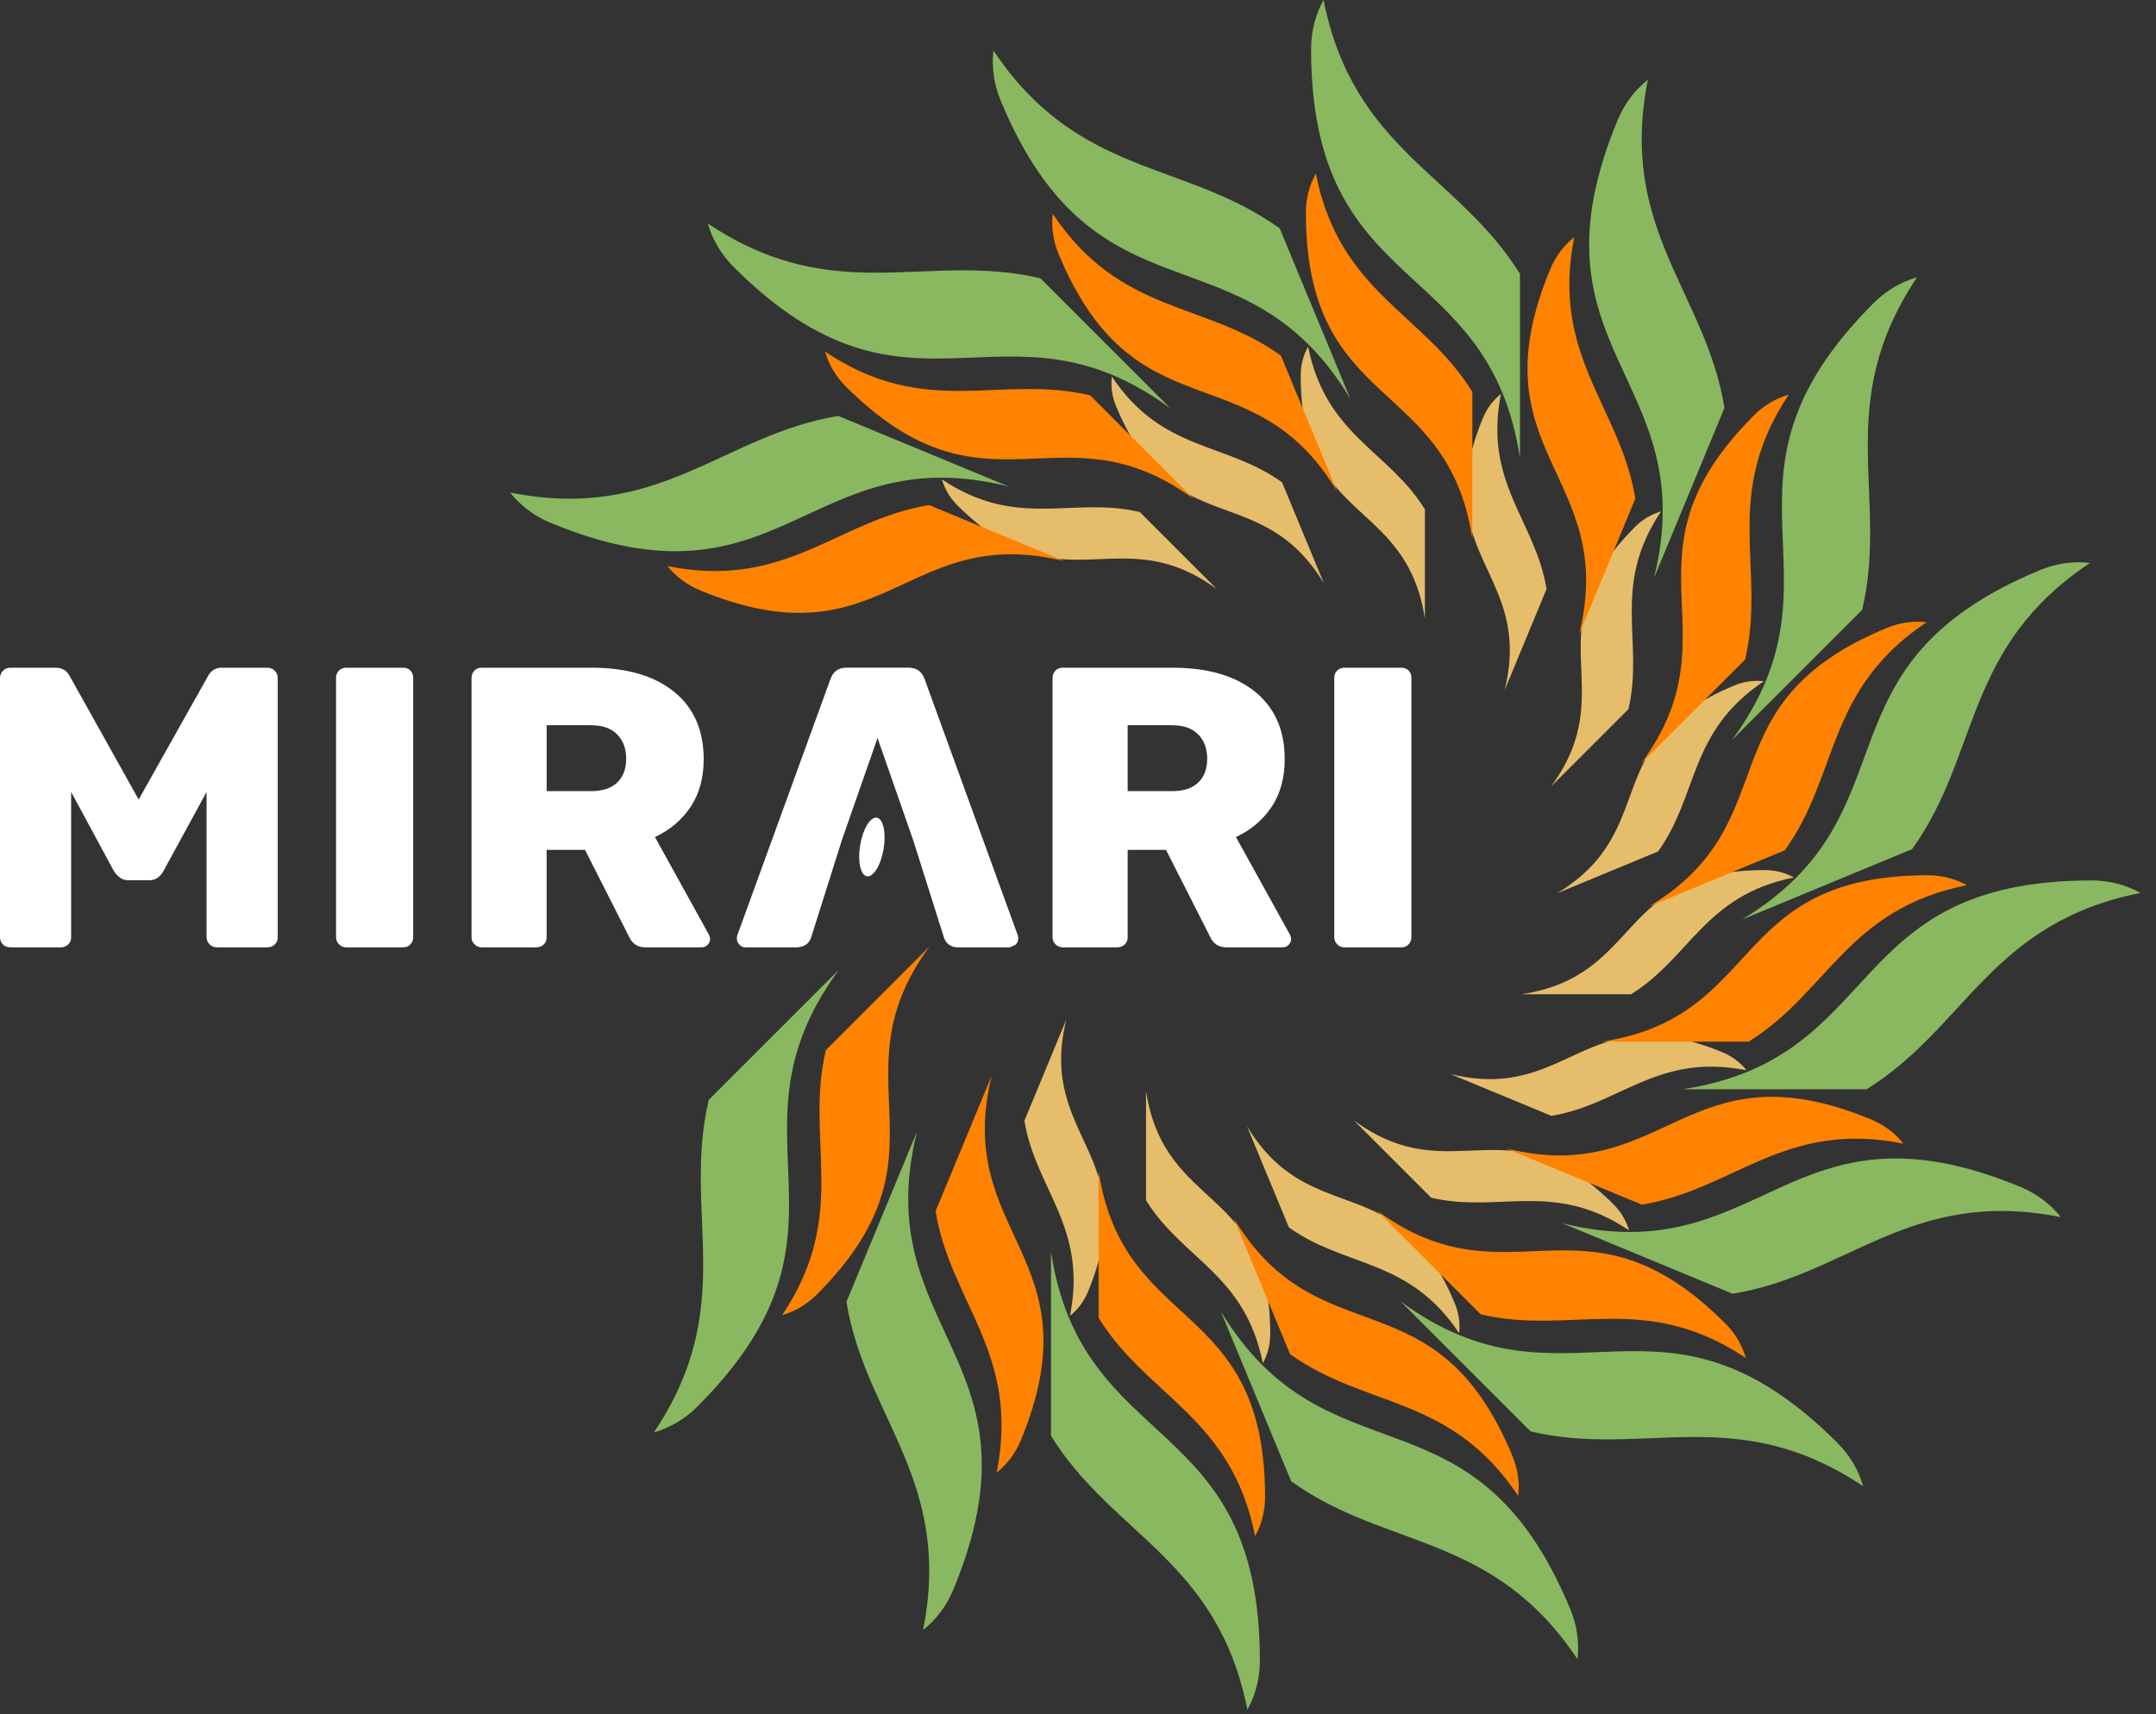 <?xml version="1.0" encoding="UTF-8" standalone="no"?><!DOCTYPE svg PUBLIC "-//W3C//DTD SVG 1.1//EN" "http://www.w3.org/Graphics/SVG/1.1/DTD/svg11.dtd"><svg width="100%" height="100%" viewBox="0 0 127 101" version="1.1" xmlns="http://www.w3.org/2000/svg" xmlns:xlink="http://www.w3.org/1999/xlink" xml:space="preserve" xmlns:serif="http://www.serif.com/" style="fill-rule:evenodd;clip-rule:evenodd;stroke-linejoin:round;stroke-miterlimit:2;"><rect x="0" y="0" width="127" height="101" fill="#333333" stroke="none"/><g id="logo"><g id="symbologo"><g><g><path d="M67.507,70.725c2.16,3.489 5.839,4.343 6.88,9.597c0.282,-0.508 0.437,-1.094 0.437,-1.716c0,-8.784 -6.219,-7.164 -7.317,-14.329l0,6.448Z" style="fill:#e6bd6a;"/><path d="M75.922,72.318c3.33,2.398 7.056,1.779 10.028,6.233c0.067,-0.577 -0.014,-1.177 -0.252,-1.751c-3.361,-8.116 -8.487,-4.239 -12.243,-10.438l2.467,5.956Z" style="fill:#e6bd6a;"/><path d="M60.343,66.032c0.659,4.049 3.731,6.246 2.684,11.497c0.456,-0.362 0.822,-0.843 1.06,-1.416c3.361,-8.115 -3.005,-8.999 -1.277,-16.038l-2.467,5.957Z" style="fill:#e6bd6a;"/><path d="M84.307,70.571c3.994,0.94 7.199,-1.058 11.65,1.92c-0.16,-0.559 -0.464,-1.082 -0.903,-1.521c-6.212,-6.212 -9.464,-0.668 -15.306,-4.958l4.559,4.559Z" style="fill:#e6bd6a;"/><path d="M102.881,63.063c-0.362,-0.456 -0.842,-0.822 -1.415,-1.06c-8.116,-3.361 -8.999,3.005 -16.039,1.277l5.957,2.467c4.05,-0.659 6.247,-3.731 11.497,-2.684Z" style="fill:#e6bd6a;"/><path d="M96.077,58.583l-6.448,0c7.165,-1.098 5.545,-7.317 14.329,-7.317c0.622,0 1.208,0.155 1.716,0.437c-5.254,1.041 -6.108,4.72 -9.597,6.88Z" style="fill:#e6bd6a;"/><path d="M103.904,40.14c-0.578,-0.067 -1.178,0.014 -1.752,0.252c-8.115,3.361 -4.239,8.487 -10.438,12.243l5.957,-2.467c2.397,-3.33 1.778,-7.056 6.233,-10.028Z" style="fill:#e6bd6a;"/><path d="M97.844,30.133c-0.559,0.16 -1.083,0.464 -1.522,0.903c-6.211,6.212 -0.668,9.464 -4.958,15.306l4.559,-4.559c0.94,-3.994 -1.057,-7.199 1.921,-11.65Z" style="fill:#e6bd6a;"/><path d="M88.416,23.209c-0.456,0.361 -0.823,0.842 -1.06,1.415c-3.362,8.116 3.004,8.999 1.276,16.039l2.468,-5.957c-0.66,-4.05 -3.732,-6.247 -2.684,-11.497Z" style="fill:#e6bd6a;"/><path d="M77.055,20.416c-0.281,0.508 -0.437,1.094 -0.437,1.715c0,8.785 6.22,7.165 7.317,14.33l0,-6.448c-2.159,-3.489 -5.839,-4.343 -6.88,-9.597Z" style="fill:#e6bd6a;"/><path d="M55.486,28.246c0.159,0.559 0.464,1.083 0.903,1.522c6.211,6.211 9.464,0.668 15.306,4.958l-4.559,-4.559c-3.994,-0.94 -7.2,1.057 -11.65,-1.921Z" style="fill:#e6bd6a;"/><path d="M65.492,22.186c-0.066,0.578 0.014,1.178 0.252,1.752c3.362,8.115 8.488,4.239 12.243,10.438l-2.467,-5.957c-3.33,-2.397 -7.056,-1.778 -10.028,-6.233Z" style="fill:#e6bd6a;"/></g><path d="M64.713,77.649c2.894,4.676 7.825,5.821 9.22,12.862c0.378,-0.681 0.586,-1.466 0.586,-2.299c0,-11.773 -8.335,-9.602 -9.806,-19.204l0,8.641Z" style="fill:#ff8200;"/><path d="M75.991,79.785c4.463,3.213 9.456,2.383 13.439,8.353c0.089,-0.774 -0.019,-1.578 -0.338,-2.347c-4.505,-10.876 -11.375,-5.681 -16.408,-13.989l3.307,7.983Z" style="fill:#ff8200;"/><path d="M55.111,71.36c0.885,5.427 5.001,8.371 3.597,15.408c0.611,-0.485 1.103,-1.129 1.421,-1.897c4.505,-10.876 -4.026,-12.061 -1.711,-21.494l-3.307,7.983Z" style="fill:#ff8200;"/><path d="M87.227,77.443c5.353,1.26 9.649,-1.417 15.613,2.574c-0.214,-0.749 -0.621,-1.451 -1.21,-2.039c-8.324,-8.325 -12.683,-0.896 -20.513,-6.645l6.11,6.11Z" style="fill:#ff8200;"/><path d="M48.647,61.875c-1.26,5.353 1.417,9.648 -2.574,15.613c0.749,-0.214 1.451,-0.622 2.039,-1.21c8.325,-8.325 0.896,-12.684 6.645,-20.513l-6.11,6.11Z" style="fill:#ff8200;"/><path d="M112.12,67.382c-0.485,-0.612 -1.129,-1.103 -1.897,-1.421c-10.876,-4.505 -12.06,4.026 -21.494,1.711l7.983,3.307c5.427,-0.885 8.371,-5.001 15.408,-3.597Z" style="fill:#ff8200;"/><path d="M103.001,61.377l-8.64,0c9.601,-1.471 7.43,-9.806 19.203,-9.806c0.833,0 1.618,0.208 2.299,0.586c-7.041,1.395 -8.185,6.326 -12.862,9.22Z" style="fill:#ff8200;"/><path d="M113.49,36.66c-0.774,-0.089 -1.578,0.019 -2.347,0.338c-10.876,4.505 -5.681,11.375 -13.989,16.408l7.983,-3.307c3.213,-4.463 2.384,-9.456 8.353,-13.439Z" style="fill:#ff8200;"/><path d="M105.369,23.25c-0.749,0.214 -1.45,0.621 -2.039,1.21c-8.324,8.324 -0.896,12.683 -6.645,20.513l6.11,-6.11c1.26,-5.353 -1.417,-9.649 2.574,-15.613Z" style="fill:#ff8200;"/><path d="M92.734,13.97c-0.611,0.485 -1.102,1.129 -1.42,1.897c-4.506,10.876 4.026,12.06 1.71,21.494l3.307,-7.983c-0.884,-5.427 -5.001,-8.372 -3.597,-15.408Z" style="fill:#ff8200;"/><path d="M54.73,29.759c-5.427,0.884 -8.371,5.001 -15.408,3.597c0.485,0.611 1.129,1.102 1.897,1.42c10.876,4.505 12.061,-4.026 21.494,-1.71l-7.983,-3.307Z" style="fill:#ff8200;"/><path d="M77.509,10.227c-0.377,0.681 -0.586,1.466 -0.586,2.299c0,11.773 8.335,9.602 9.806,19.203l0,-8.64c-2.894,-4.677 -7.825,-5.821 -9.22,-12.862Z" style="fill:#ff8200;"/><path d="M48.602,20.721c0.214,0.749 0.622,1.45 1.21,2.039c8.325,8.324 12.684,0.896 20.513,6.645l-6.11,-6.11c-5.353,-1.26 -9.648,1.417 -15.613,-2.574Z" style="fill:#ff8200;"/><path d="M62.012,12.6c-0.089,0.774 0.02,1.578 0.338,2.347c4.505,10.876 11.375,5.681 16.408,13.989l-3.306,-7.983c-4.463,-3.213 -9.457,-2.384 -13.44,-8.353Z" style="fill:#ff8200;"/></g><g><path d="M61.908,84.599c3.632,5.868 9.819,7.304 11.57,16.139c0.473,-0.855 0.735,-1.84 0.735,-2.885c0,-14.772 -10.459,-12.048 -12.305,-24.096l0,10.842Z" style="fill:#89b860;"/><path d="M76.059,87.279c5.6,4.031 11.866,2.991 16.864,10.482c0.111,-0.972 -0.024,-1.981 -0.424,-2.945c-5.653,-13.648 -14.273,-7.129 -20.589,-17.553l4.149,10.016Z" style="fill:#89b860;"/><path d="M49.86,76.708c1.11,6.809 6.276,10.504 4.514,19.333c0.767,-0.608 1.383,-1.416 1.782,-2.38c5.653,-13.647 -5.052,-15.133 -2.146,-26.97l-4.15,10.017Z" style="fill:#89b860;"/><path d="M90.159,84.34c6.716,1.582 12.106,-1.778 19.591,3.23c-0.269,-0.94 -0.781,-1.82 -1.519,-2.558c-10.445,-10.446 -15.915,-1.124 -25.739,-8.338l7.667,7.666Z" style="fill:#89b860;"/><path d="M41.75,64.806c-1.582,6.717 1.778,12.107 -3.23,19.591c0.94,-0.269 1.82,-0.78 2.558,-1.519c10.446,-10.445 1.124,-15.914 8.338,-25.738l-7.666,7.666Z" style="fill:#89b860;"/><path d="M121.394,71.716c-0.609,-0.767 -1.417,-1.383 -2.38,-1.782c-13.648,-5.653 -15.134,5.052 -26.971,2.146l10.017,4.149c6.81,-1.109 10.504,-6.275 19.334,-4.513Z" style="fill:#89b860;"/><path d="M126.09,52.612c-0.854,-0.473 -1.839,-0.735 -2.885,-0.735c-14.772,0 -12.048,10.459 -24.096,12.304l10.843,0c5.867,-3.631 7.303,-9.818 16.138,-11.569Z" style="fill:#89b860;"/><path d="M123.113,33.167c-0.971,-0.111 -1.98,0.024 -2.945,0.424c-13.647,5.653 -7.128,14.273 -17.553,20.589l10.017,-4.149c4.031,-5.6 2.99,-11.866 10.481,-16.864Z" style="fill:#89b860;"/><path d="M112.923,16.34c-0.94,0.269 -1.82,0.781 -2.559,1.519c-10.445,10.445 -1.124,15.915 -8.338,25.739l7.667,-7.667c1.581,-6.716 -1.778,-12.106 3.23,-19.591Z" style="fill:#89b860;"/><path d="M97.069,4.696c-0.767,0.609 -1.384,1.417 -1.783,2.38c-5.653,13.648 5.052,15.134 2.147,26.971l4.149,-10.017c-1.11,-6.81 -6.275,-10.504 -4.513,-19.334Z" style="fill:#89b860;"/><path d="M49.382,24.508c-6.809,1.11 -10.504,6.275 -19.333,4.513c0.608,0.767 1.416,1.384 2.38,1.783c13.647,5.653 15.133,-5.052 26.97,-2.147l-10.017,-4.149Z" style="fill:#89b860;"/><path d="M77.965,0c-0.474,0.854 -0.735,1.839 -0.735,2.885c0,14.772 10.458,12.048 12.304,24.096l0,-10.843c-3.632,-5.867 -9.819,-7.303 -11.569,-16.138Z" style="fill:#89b860;"/><path d="M41.693,13.167c0.269,0.94 0.78,1.82 1.518,2.559c10.446,10.445 15.915,1.124 25.739,8.338l-7.666,-7.667c-6.717,-1.581 -12.107,1.778 -19.591,-3.23Z" style="fill:#89b860;"/><path d="M58.52,2.977c-0.112,0.971 0.024,1.98 0.423,2.945c5.653,13.647 14.273,7.128 20.589,17.553l-4.149,-10.017c-5.6,-4.031 -11.865,-2.99 -16.863,-10.481Z" style="fill:#89b860;"/></g></g><g id="rubik-bold" serif:id="rubik bold"><path d="M0.612,55.818c-0.173,0 -0.318,-0.055 -0.435,-0.165c-0.118,-0.11 -0.177,-0.251 -0.177,-0.423l0,-15.277c0,-0.173 0.059,-0.318 0.177,-0.435c0.117,-0.118 0.262,-0.177 0.435,-0.177l2.66,0c0.392,0 0.675,0.173 0.847,0.518l4.049,7.25l4.072,-7.25c0.173,-0.345 0.455,-0.518 0.847,-0.518l2.66,0c0.173,0 0.318,0.059 0.436,0.177c0.117,0.117 0.176,0.262 0.176,0.435l0,15.277c0,0.172 -0.059,0.313 -0.176,0.423c-0.118,0.11 -0.263,0.165 -0.436,0.165l-2.989,0c-0.157,0 -0.294,-0.059 -0.412,-0.176c-0.118,-0.118 -0.177,-0.255 -0.177,-0.412l0,-8.568l-2.542,4.66c-0.204,0.361 -0.478,0.542 -0.824,0.542l-1.271,0c-0.314,0 -0.588,-0.181 -0.824,-0.542l-2.518,-4.66l0,8.568c0,0.172 -0.059,0.313 -0.177,0.423c-0.117,0.11 -0.263,0.165 -0.435,0.165l-2.966,0Z" style="fill:#fff;fill-rule:nonzero;"/><path d="M51.65,48.179c0.381,0.064 0.56,0.89 0.399,1.842c-0.16,0.953 -0.6,1.674 -0.981,1.61c-0.381,-0.064 -0.56,-0.89 -0.399,-1.842c0.16,-0.953 0.6,-1.674 0.981,-1.61Z" style="fill:#fff;"/><path d="M20.384,55.818c-0.157,0 -0.294,-0.059 -0.412,-0.176c-0.117,-0.118 -0.176,-0.255 -0.176,-0.412l0,-15.3c0,-0.173 0.059,-0.314 0.176,-0.424c0.118,-0.11 0.255,-0.165 0.412,-0.165l3.366,0c0.173,0 0.314,0.055 0.424,0.165c0.11,0.11 0.165,0.251 0.165,0.424l0,15.3c0,0.157 -0.055,0.294 -0.165,0.412c-0.11,0.117 -0.251,0.176 -0.424,0.176l-3.366,0Z" style="fill:#fff;fill-rule:nonzero;"/><path d="M28.364,55.818c-0.157,0 -0.294,-0.059 -0.412,-0.176c-0.118,-0.118 -0.177,-0.255 -0.177,-0.412l0,-15.277c0,-0.173 0.055,-0.318 0.165,-0.435c0.11,-0.118 0.251,-0.177 0.424,-0.177l6.473,0c2.071,0 3.692,0.471 4.861,1.412c1.169,0.942 1.753,2.268 1.753,3.978c0,1.099 -0.255,2.033 -0.765,2.802c-0.51,0.768 -1.212,1.365 -2.106,1.788l3.177,5.744c0.047,0.094 0.071,0.18 0.071,0.259c0,0.125 -0.047,0.239 -0.141,0.341c-0.094,0.102 -0.212,0.153 -0.353,0.153l-3.319,0c-0.455,0 -0.777,-0.212 -0.965,-0.635l-2.59,-5.108l-2.259,0l0,5.155c0,0.172 -0.059,0.313 -0.177,0.423c-0.118,0.11 -0.263,0.165 -0.435,0.165l-3.225,0Zm6.449,-9.203c0.675,0 1.189,-0.169 1.542,-0.507c0.353,-0.337 0.53,-0.804 0.53,-1.4c0,-0.596 -0.177,-1.075 -0.53,-1.436c-0.353,-0.361 -0.867,-0.541 -1.542,-0.541l-2.612,0l0,3.884l2.612,0Z" style="fill:#fff;fill-rule:nonzero;"/><path d="M53.786,49.486l-2.095,-6.002l-2.095,6.002l-1.836,5.814c-0.145,0.318 -0.383,0.49 -0.801,0.518l-3.06,0c-0.125,0 -0.239,-0.051 -0.341,-0.153c-0.102,-0.102 -0.153,-0.216 -0.153,-0.341c0,-0.094 0.008,-0.165 0.024,-0.212l5.484,-15.088c0.157,-0.455 0.471,-0.683 0.942,-0.683l3.672,0c0.47,0 0.784,0.228 0.941,0.683l5.485,15.088c0.015,0.047 0.023,0.118 0.023,0.212c0,0.125 -0.051,0.239 -0.153,0.341l-0.341,0.153l-3.06,0c-0.377,0 -0.644,-0.173 -0.8,-0.518l-1.836,-5.814Z" style="fill:#fff;"/><path d="M62.589,55.818c-0.157,0 -0.294,-0.059 -0.412,-0.176c-0.118,-0.118 -0.177,-0.255 -0.177,-0.412l0,-15.277c0,-0.173 0.055,-0.318 0.165,-0.435c0.11,-0.118 0.251,-0.177 0.424,-0.177l6.473,0c2.071,0 3.692,0.471 4.861,1.412c1.169,0.942 1.753,2.268 1.753,3.978c0,1.099 -0.255,2.033 -0.765,2.802c-0.51,0.768 -1.212,1.365 -2.106,1.788l3.177,5.744c0.047,0.094 0.071,0.18 0.071,0.259c0,0.125 -0.047,0.239 -0.141,0.341c-0.094,0.102 -0.212,0.153 -0.353,0.153l-3.319,0c-0.455,0 -0.777,-0.212 -0.965,-0.635l-2.59,-5.108l-2.259,0l0,5.155c0,0.172 -0.059,0.313 -0.177,0.423c-0.118,0.11 -0.263,0.165 -0.435,0.165l-3.225,0Zm6.45,-9.203c0.674,0 1.188,-0.169 1.541,-0.507c0.353,-0.337 0.53,-0.804 0.53,-1.4c0,-0.596 -0.177,-1.075 -0.53,-1.436c-0.353,-0.361 -0.867,-0.541 -1.541,-0.541l-2.613,0l0,3.884l2.613,0Z" style="fill:#fff;fill-rule:nonzero;"/><path d="M79.184,55.818c-0.157,0 -0.295,-0.059 -0.412,-0.176c-0.118,-0.118 -0.177,-0.255 -0.177,-0.412l0,-15.3c0,-0.173 0.059,-0.314 0.177,-0.424c0.117,-0.11 0.255,-0.165 0.412,-0.165l3.366,0c0.172,0 0.313,0.055 0.423,0.165c0.11,0.11 0.165,0.251 0.165,0.424l0,15.3c0,0.157 -0.055,0.294 -0.165,0.412c-0.11,0.117 -0.251,0.176 -0.423,0.176l-3.366,0Z" style="fill:#fff;fill-rule:nonzero;"/></g></g></svg>